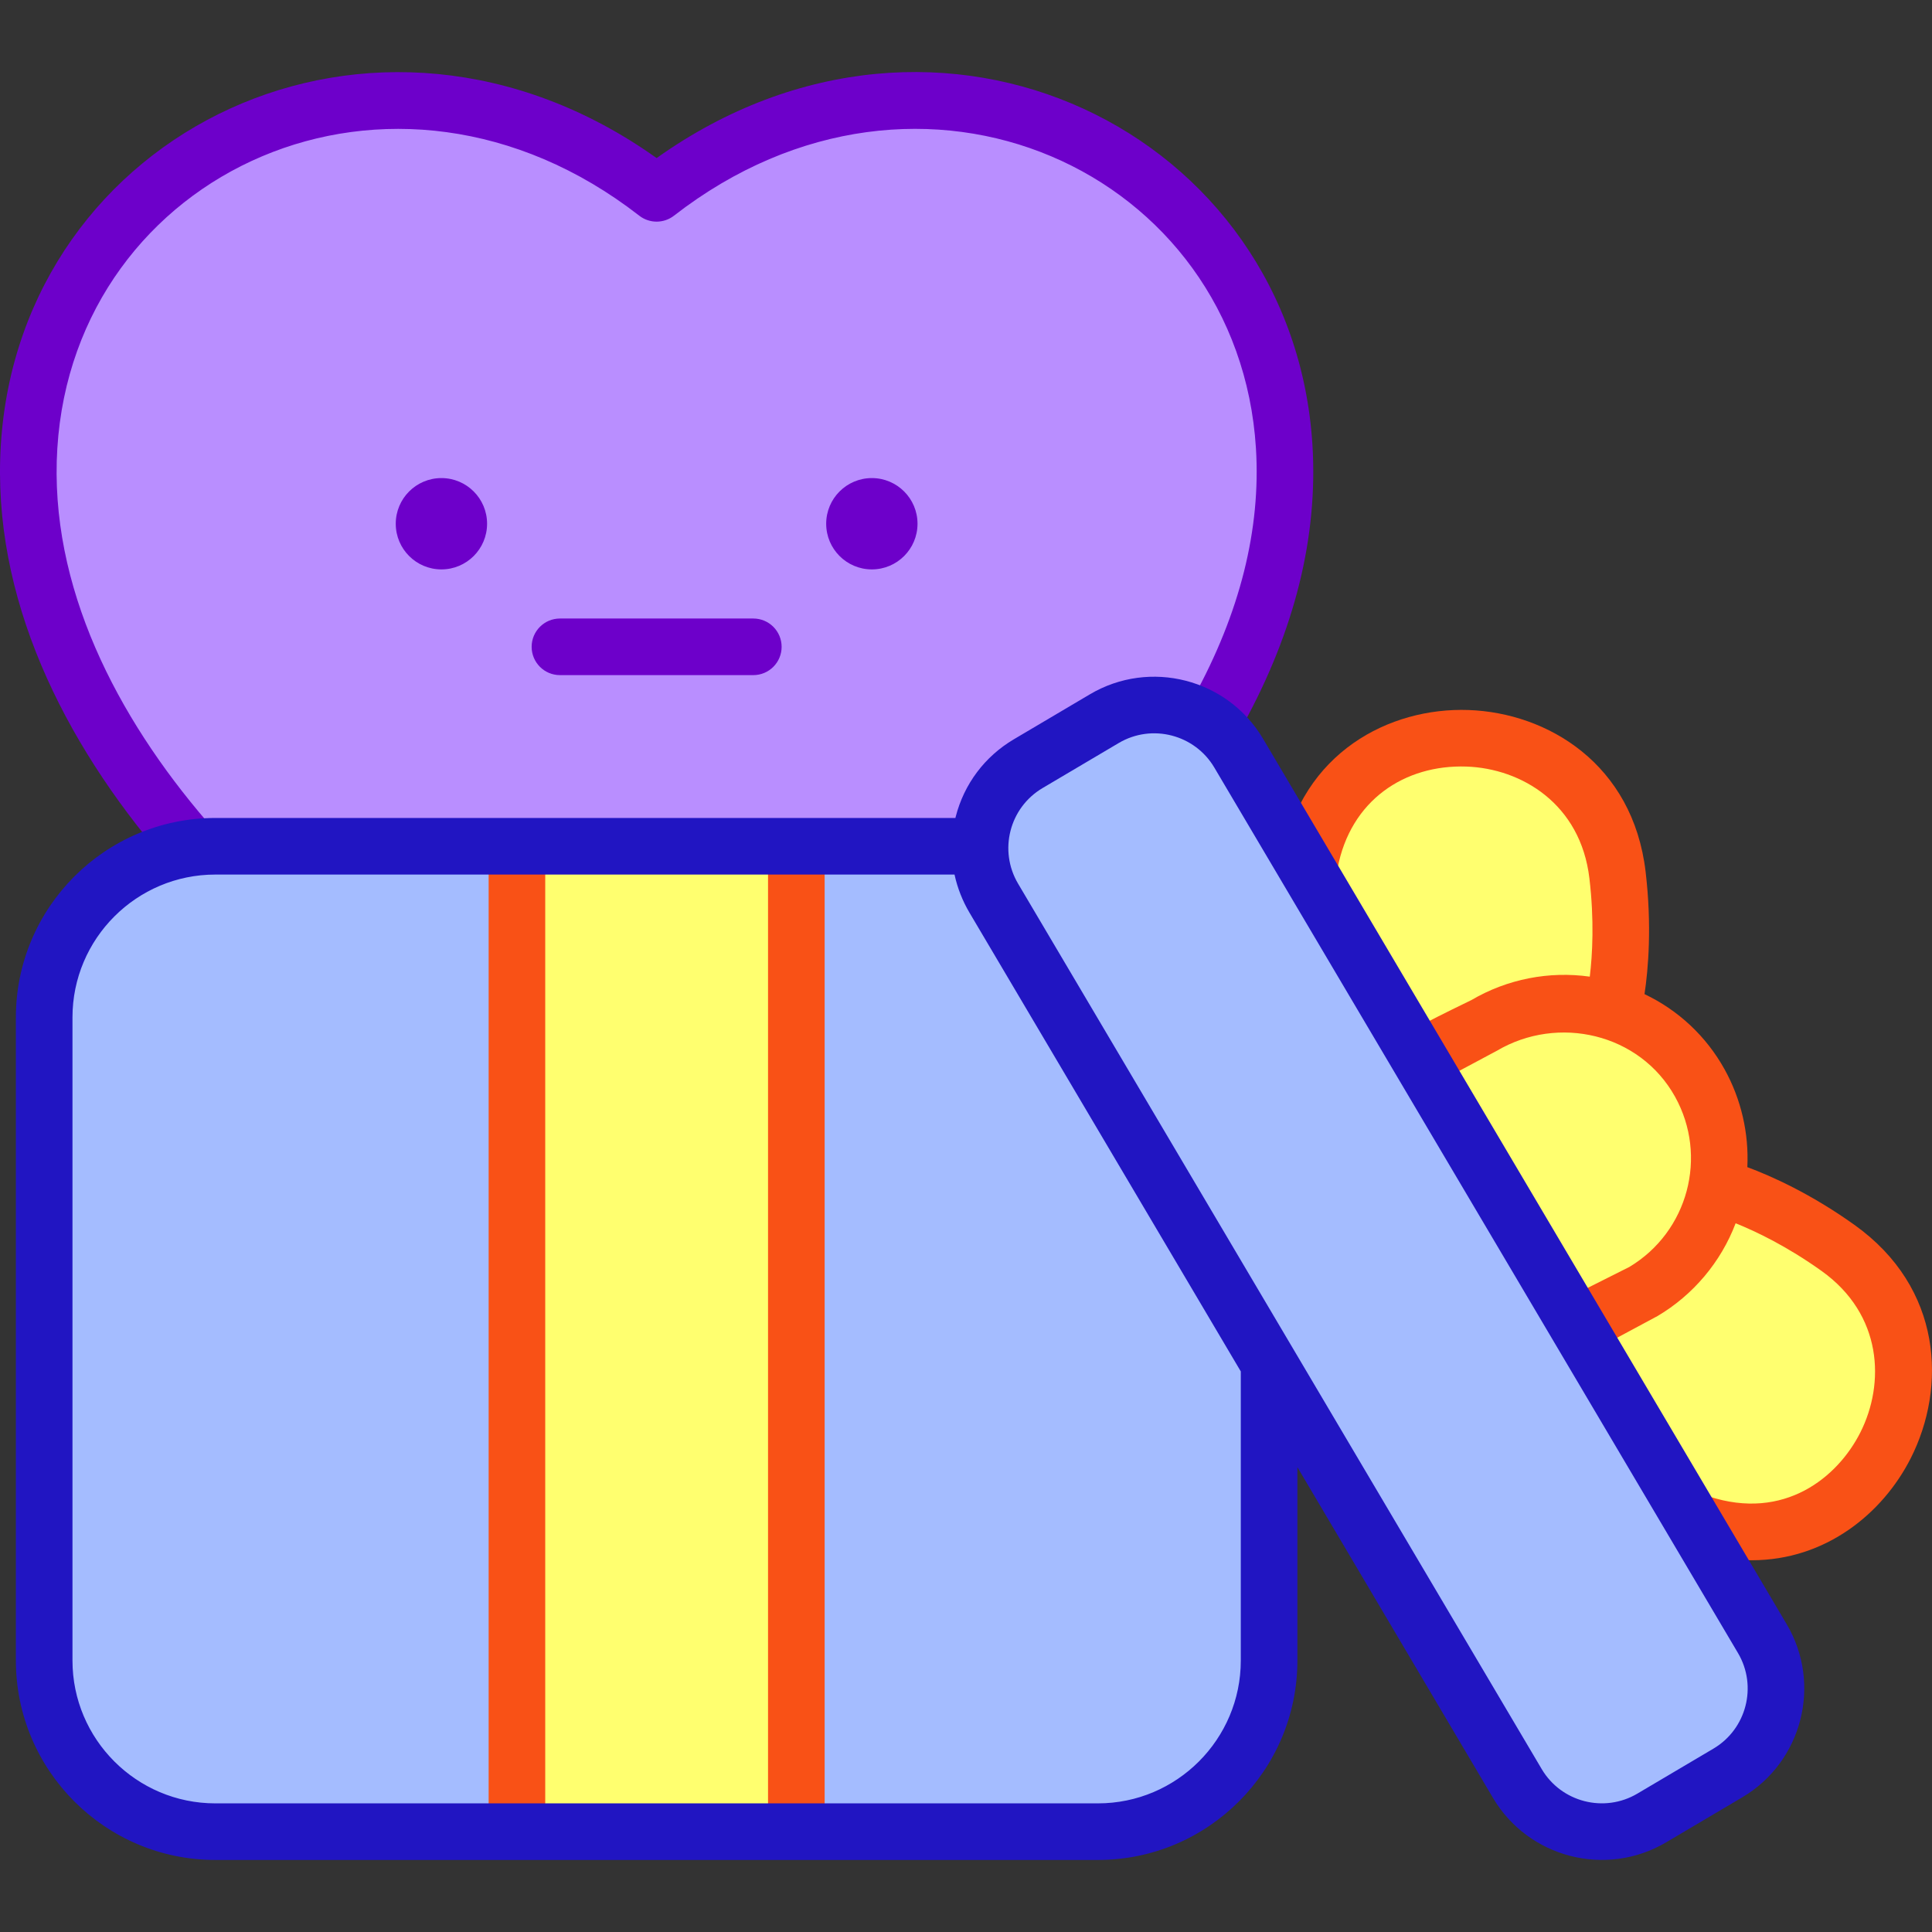 <svg id="Capa_1" enable-background="new 0 0 512 512" height="512" viewBox="0 0 512 512" width="512" xmlns="http://www.w3.org/2000/svg"><rect x="0" y="0" width="512" height="512" fill="#333333" stroke="none"/><g><path d="m263.342 237.986c-2.549-4.31-3.707-9.056-3.614-13.719h-202.664c-25.049 0-45.357 20.308-45.357 45.357v170.428c0 25.049 20.308 45.357 45.357 45.357h233.901c25.049 0 45.357-20.308 45.357-45.357v-78.66z" fill="#a4bcff"/><g fill="#ffff6f"><path d="m136.994 224.267h74.041v261.142h-74.041z"/><path d="m449.901 286.023c-11.554-19.537-36.752-26.007-56.289-14.453l-16.879 9.982 41.836 70.742 16.879-9.982c10.606-6.272 17.357-16.555 19.473-27.781 1.779-9.447.267-19.568-5.02-28.508z"/><path d="m487.094 330.713c-17.383-12.407-31.581-16.03-32.173-16.182-2.116 11.225-8.867 21.508-19.473 27.781l-16.879 9.982 29.999 50.726c.654.235 1.302.462 1.954.675 44.482 14.571 74.672-45.787 36.572-72.982z"/><path d="m428.657 231.901c-5.476-46.489-72.911-49.112-81.574-3.112-.128.674-.242 1.351-.35 2.037l29.999 50.726 16.879-9.982c10.606-6.272 22.87-7.234 33.726-3.68.152-.592 3.818-14.779 1.32-35.989z"/></g><path d="m454.921 314.531c-.014-.004-.014-.004-.014-.004" fill="#b98eff"/><path d="m272.492 202.377 20.167-11.926c9.144-5.407 20.252-4.567 28.372 1.246 14.151-24.482 20.777-49.499 19.292-73.37-4.918-78.84-95.786-121.906-166.311-67.087-70.478-54.779-161.386-11.794-166.304 67.086-1.903 30.488 9.435 62.846 32.773 93.568 3.268 4.301 6.762 8.566 10.48 12.793 1.998-.269 4.032-.421 6.104-.421h79.93 74.041 48.692c.172-8.707 4.714-17.128 12.764-21.889z" fill="#b98eff"/><path d="m467.039 434.254-138.777-234.661c-7.31-12.36-23.252-16.446-35.604-9.142l-20.167 11.926c-12.36 7.31-16.46 23.249-9.151 35.609l138.776 234.662c7.305 12.352 23.252 16.446 35.613 9.137l20.167-11.926c12.352-7.306 16.447-23.253 9.143-35.605z" fill="#a4bcff"/><circle cx="231.05" cy="138.797" fill="#6d00ca" r="12.101"/><g><path d="m199.639 178.913h-51.249c-4.142 0-7.499-3.358-7.499-7.499 0-4.142 3.357-7.499 7.499-7.499h51.249c4.142 0 7.499 3.358 7.499 7.499.001 4.141-3.356 7.499-7.499 7.499z" fill="#6d00ca"/></g><circle cx="116.98" cy="138.797" fill="#6d00ca" r="12.101"/><path d="m211.036 219.768c-4.142 0-7.499 3.358-7.499 7.499v255.143c0 4.142 3.357 7.499 7.499 7.499s7.499-3.358 7.499-7.499v-255.143c0-4.141-3.357-7.499-7.499-7.499z" fill="#f95116"/><path d="m136.994 219.768c-4.142 0-7.499 3.358-7.499 7.499v255.143c0 4.142 3.357 7.499 7.499 7.499s7.499-3.358 7.499-7.499v-255.143c.001-4.141-3.357-7.499-7.499-7.499z" fill="#f95116"/><path d="m491.451 324.609c-11.644-8.31-22.048-12.95-28.388-15.305.434-8.991-1.635-18.004-6.041-25.936-4.88-8.788-12.25-15.65-21.208-19.917.999-6.666 1.978-18.098.291-32.428-3.37-28.608-26.014-42.141-46.963-42.863-20.804-.727-44.136 11.141-49.428 39.24-.767 4.07 1.911 7.992 5.982 8.758 4.062.768 7.991-1.911 8.757-5.982 3.419-18.157 17.847-27.585 34.172-27.027 14.541.501 30.255 9.857 32.584 29.628 1.312 11.149.806 20.211.101 26.045-10.78-1.516-21.851.621-31.375 6.209-15.622 7.586-15.022 7.653-15.875 8.662-2.782 2.214-3.675 6.161-1.935 9.404 1.948 3.631 6.486 5.03 10.153 3.063 10.911-5.823 14.26-7.609 14.381-7.68 16.236-9.603 37.909-4.653 47.251 12.17 8.769 15.788 3.457 35.766-12.091 45.092l-12.791 6.43c-3.737 1.331-7.803 6.571-5.069 11.667 1.959 3.65 6.503 5.023 10.154 3.063 11.049-5.929 14.936-8.008 15.151-8.136 9.448-5.587 16.798-14.311 20.698-24.587 5.45 2.192 13.635 6.114 22.773 12.637 16.204 11.566 16.832 29.843 10.266 42.826-6.018 11.901-20.145 23.479-40.146 16.925-3.937-1.288-8.172.857-9.461 4.793-1.29 3.936.856 8.172 4.792 9.461 5.598 1.833 10.961 2.663 16.03 2.663 19.539 0 34.716-12.333 42.17-27.073 9.46-18.703 8.51-45.067-14.935-61.802z" fill="#f95116"/><g><path d="m43.445 227.473c-26.624-30.98-45.745-69.197-43.222-109.614 5.177-83.045 98.975-129.222 173.79-75.966 75.058-53.433 168.634-6.784 173.795 75.966 1.513 24.317-4.671 49.286-18.379 74.214-1.997 3.629-6.556 4.953-10.186 2.957-3.629-1.996-4.953-6.556-2.958-10.185 12.317-22.398 17.886-44.621 16.553-66.054-4.571-73.291-88.764-112.511-154.223-61.631-2.707 2.104-6.498 2.105-9.204 0-65.456-50.872-149.65-11.643-154.218 61.633-2.285 36.608 15.904 71.306 39.627 98.903 2.7 3.141 2.343 7.876-.799 10.576-3.14 2.7-7.876 2.342-10.576-.799z" fill="#6d00ca"/></g><path d="m473.494 430.437c0-.001 0-.001 0 0l-138.777-234.662c-9.401-15.896-29.982-21.18-45.875-11.779l-20.166 11.926c-7.702 4.555-13.172 11.835-15.398 20.499-.03.116-.052.232-.08.348h-196.134c-29.145 0-52.856 23.711-52.856 52.856v170.428c0 29.145 23.711 52.856 52.856 52.856h233.901c29.145 0 52.856-23.711 52.856-52.856v-51.247l51.841 87.66c9.374 15.851 29.943 21.201 45.885 11.774l20.166-11.926c15.897-9.401 21.181-29.981 11.781-45.877zm-144.671-66.993v76.609c0 20.875-16.983 37.858-37.857 37.858h-233.902c-20.874 0-37.857-16.983-37.857-37.858v-170.429c0-20.875 16.983-37.857 37.857-37.857h195.894c.781 3.632 2.187 7.091 3.928 10.037zm125.257 99.959-20.166 11.926c-8.782 5.193-20.15 2.278-25.341-6.499l-138.775-234.661c-5.166-8.732-2.352-20.094 6.512-25.337l20.166-11.926c8.81-5.209 20.161-2.24 25.331 6.504l138.776 234.661c5.191 8.778 2.274 20.141-6.503 25.332z" fill="#2115c2"/></g></svg>